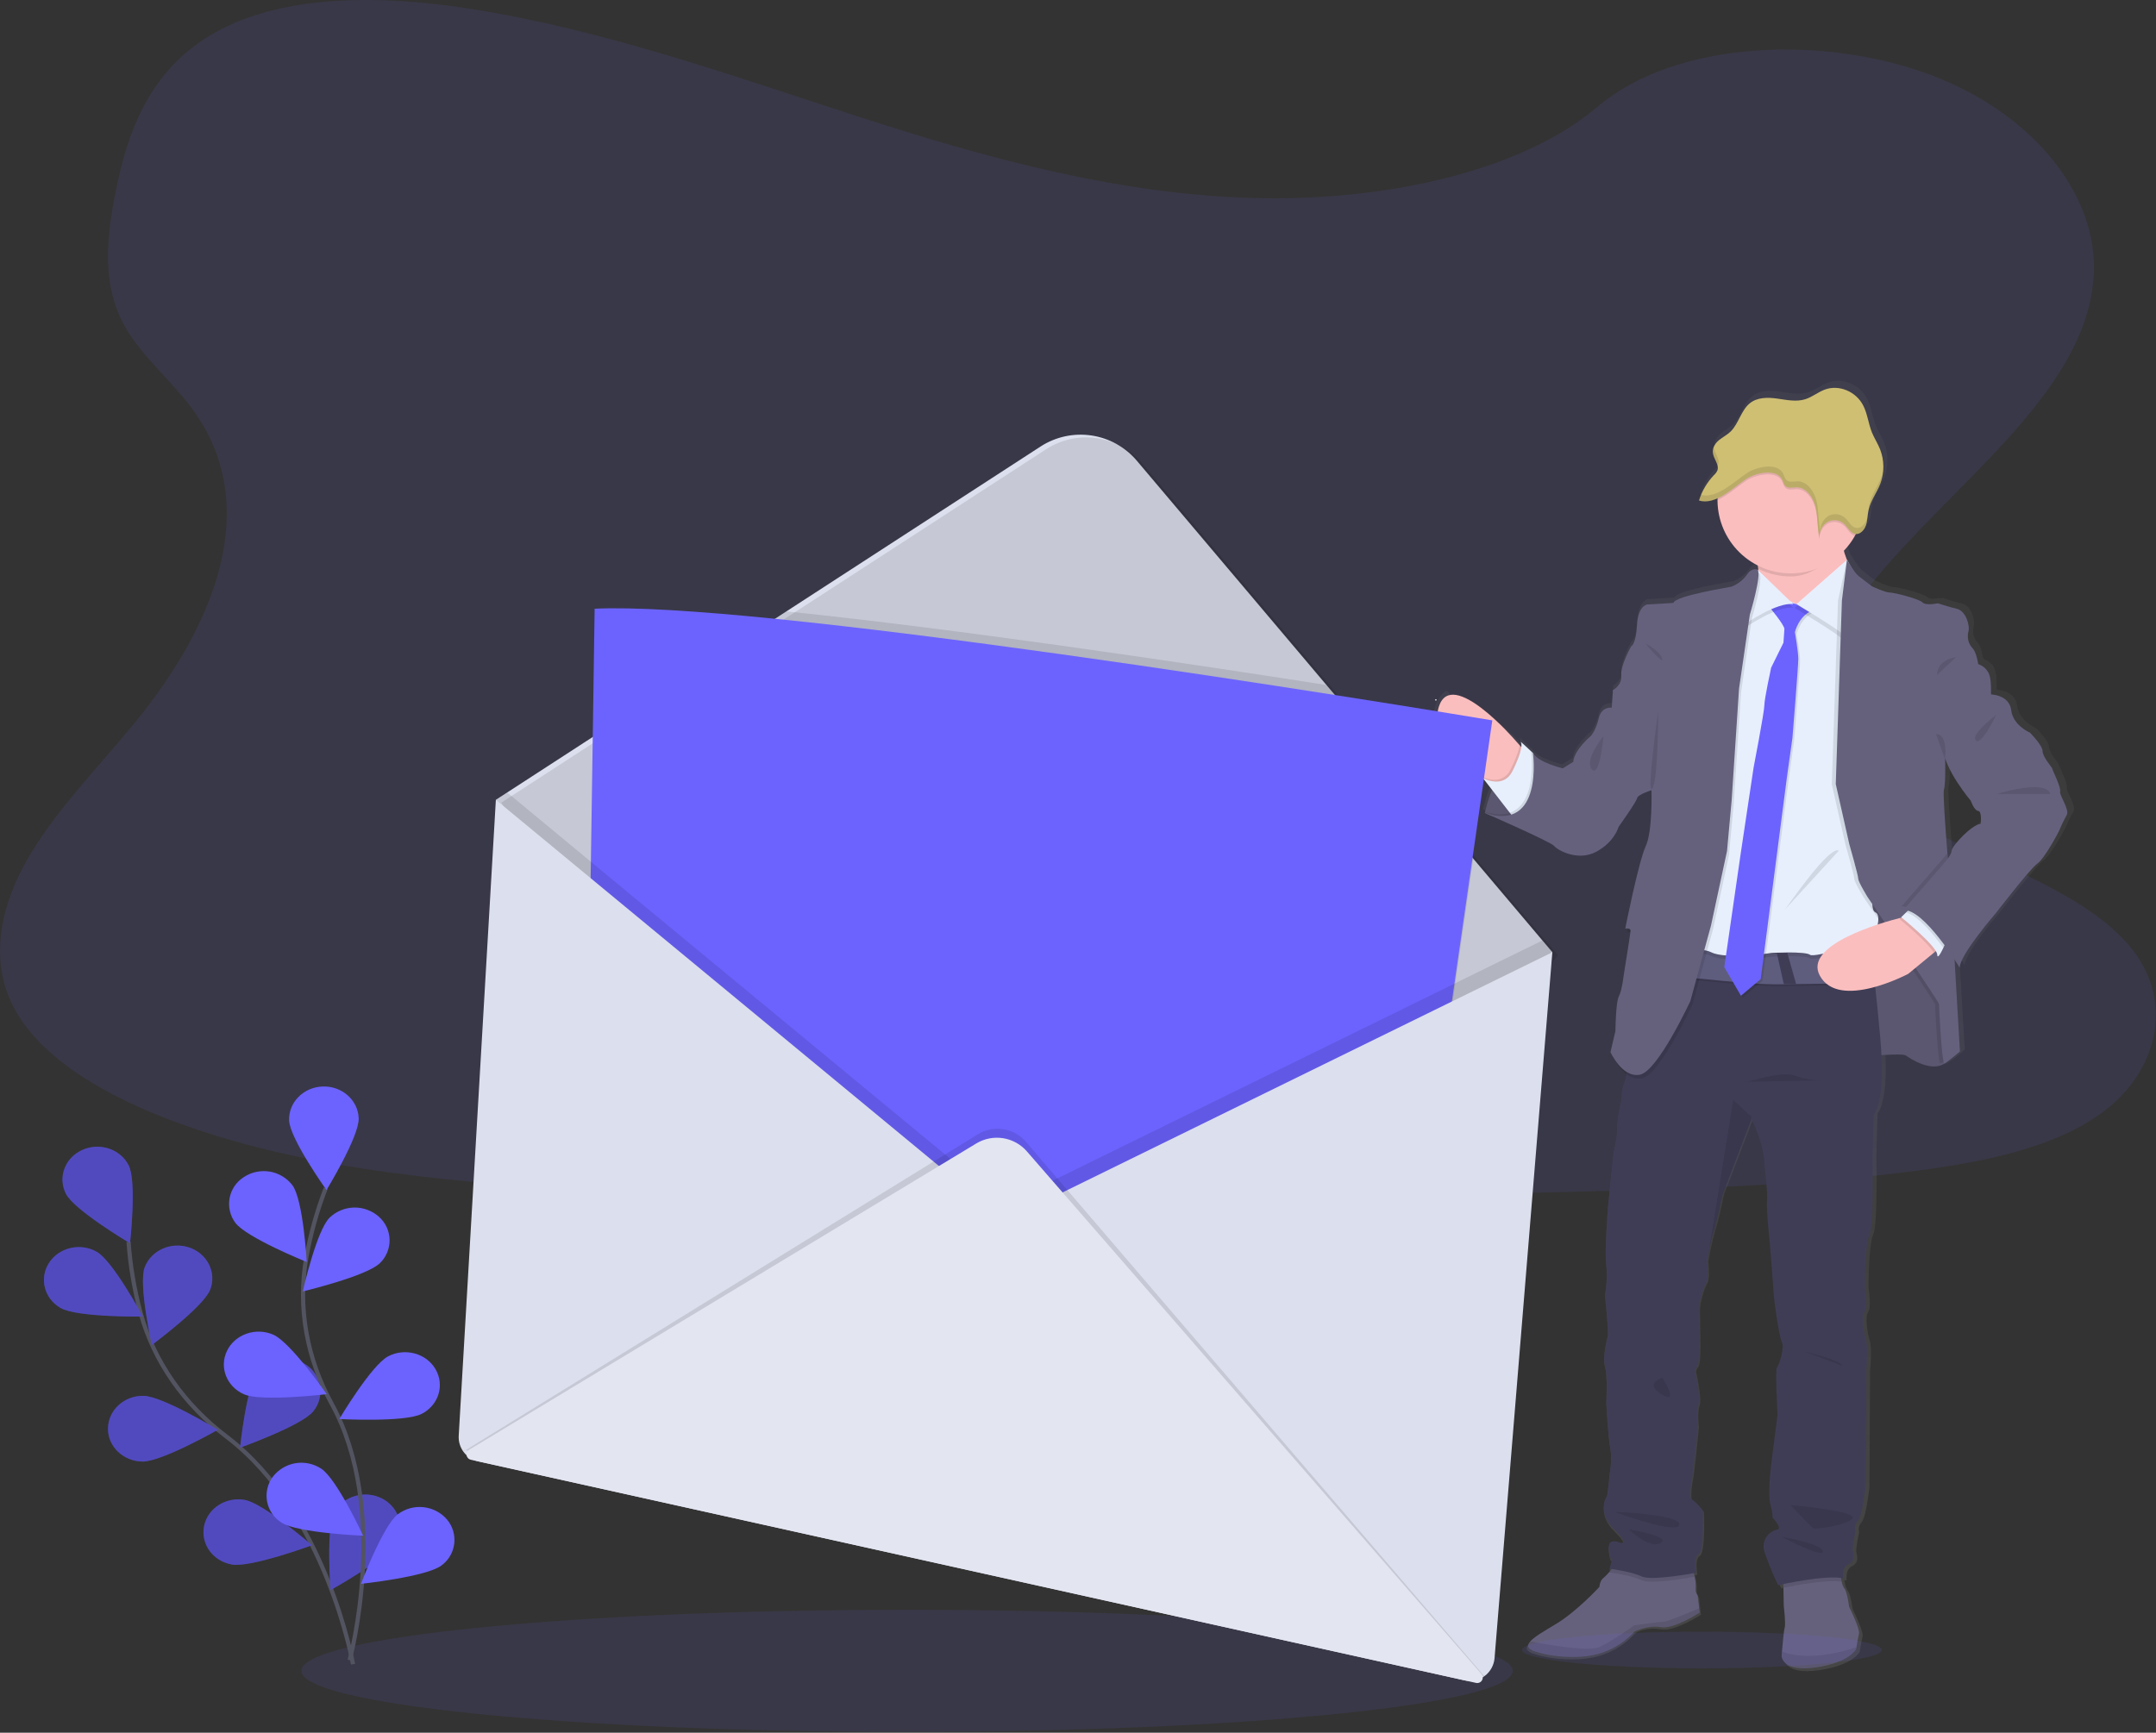 <svg version="1.2" baseProfile="tiny-ps" xmlns="http://www.w3.org/2000/svg" viewBox="0 0 1035 832" width="1035" height="832">
	<rect x="0" y="0" width="1035" height="832" fill="#333333" stroke="none"/>
	<title>contactMailDark-svg</title>
	<defs>
		<linearGradient id="grd1" gradientUnits="userSpaceOnUse"  x1="841.96" y1="802.42" x2="841.96" y2="182.85">
			<stop offset="0" stop-color="#808080" stop-opacity="0.25" />
			<stop offset="0.54" stop-color="#808080" stop-opacity="0.12" />
			<stop offset="1" stop-color="#808080" stop-opacity="0.1" />
		</linearGradient>
	</defs>
	<style>
		tspan { white-space:pre }
		.shp0 { opacity: 0.102;fill: #6c63ff } 
		.shp1 { fill: none;stroke: #535461;stroke-width: 2 } 
		.shp2 { fill: #6c63ff } 
		.shp3 { opacity: 0.251;fill: #000000 } 
		.shp4 { fill: url(#grd1) } 
		.shp5 { fill: #65617d } 
		.shp6 { opacity: 0.102;fill: #000000 } 
		.shp7 { fill: #fbbebe } 
		.shp8 { fill: #e7effd } 
		.shp9 { fill: #3f3d56 } 
		.shp10 { fill: #5f5d7e } 
		.shp11 { fill: #cfbf73 } 
		.shp12 { fill: #000000 } 
		.shp13 { fill: #e6e8ec } 
		.shp14 { fill: #dcdfed } 
		.shp15 { fill: #e3e5f1 } 
	</style>
	<path id="Layer" class="shp0" d="M601.31 95.07C534.96 93.16 471.77 75.32 411.47 55.8C351.17 36.28 291.31 14.69 226.55 4.35C184.9 -2.3 137.27 -3.24 103.71 15.35C71.41 33.24 60.98 64.13 55.37 92.8C51.14 114.36 48.66 137.06 60.23 157.24C68.23 171.24 82.52 183.03 92.38 196.45C126.68 243.16 102.44 300.75 65.26 346.35C47.82 367.74 27.59 388.15 14.13 410.92C0.67 433.69 -5.53 459.8 6.22 483C17.89 506 45.7 523.31 75.83 535.48C137.02 560.18 209.13 567.25 279.44 571.26C435.08 580.12 591.56 576.26 747.62 572.44C805.37 571.02 863.38 569.58 920.2 562.14C951.75 558.01 984.32 551.46 1007.2 535.64C1036.28 515.56 1043.48 481.55 1024 456.37C991.32 414.13 901 403.64 878.11 358.31C865.53 333.36 878.45 305.56 896.72 282.42C935.92 232.78 1001.63 189.23 1005.09 132.49C1007.46 93.49 975.88 54.49 927.04 36.05C875.85 16.72 804.86 19.15 767.04 51.15C728.23 84.09 659.89 96.8 601.31 95.07Z" />
	<path id="Layer" class="shp0" d="M435.45 831.61C274.67 831.61 144.7 818.5 144.7 802.29C144.7 786.08 274.67 772.97 435.45 772.97C596.23 772.97 726.2 786.08 726.2 802.29C726.2 818.5 596.23 831.61 435.45 831.61Z" />
	<path id="Layer" class="shp1" d="M169.47 799.11C169.47 799.11 156.57 726.02 108.69 689.8C88.6 674.6 73.9 653.93 67.48 630.39C66.73 627.6 66.04 624.8 65.42 621.98C64.8 619.16 64.25 616.33 63.77 613.48C63.28 610.63 62.87 607.78 62.53 604.91C62.18 602.04 61.91 599.17 61.7 596.29" />
	<path id="Layer" class="shp2" d="M31.68 573.29C35.68 581.12 62.41 596.97 62.41 596.97C62.41 596.97 65.77 567.36 61.74 559.52C57.71 551.68 47.74 548.41 39.42 552.21C31.1 556.01 27.65 565.45 31.68 573.29Z" />
	<path id="Layer" class="shp2" d="M29.13 628.08C37.03 632.59 68.57 632.19 68.57 632.19C68.57 632.19 54.34 605.61 46.47 601.1C38.6 596.59 28.31 598.97 23.53 606.42C18.75 613.87 21.24 623.57 29.13 628.08Z" />
	<path id="Layer" class="shp2" d="M68.34 701.8C77.56 701.93 104.57 686.55 104.57 686.55C104.57 686.55 78.08 670.39 68.85 670.25C59.62 670.11 52.03 677.07 51.85 685.78C51.67 694.49 59.11 701.64 68.34 701.8Z" />
	<path id="Layer" class="shp2" d="M111.3 751.23C120.36 752.84 149.74 741.98 149.74 741.98C149.74 741.98 126.52 721.8 117.47 720.22C108.42 718.64 99.67 724.22 97.97 732.82C96.27 741.42 102.23 749.63 111.3 751.23Z" />
	<path id="Layer" class="shp2" d="M100.91 619.25C97.76 627.44 72.91 645.8 72.91 645.8C72.91 645.8 66.33 616.68 69.48 608.49C72.63 600.3 82.22 596.07 90.89 599.04C99.56 602.01 104.06 611.07 100.91 619.25Z" />
	<path id="Layer" class="shp2" d="M150.38 677.69C144.78 684.62 115.26 695.12 115.26 695.12C115.26 695.12 118.26 665.47 123.82 658.55C125.21 656.89 126.9 655.5 128.81 654.46C130.71 653.41 132.79 652.74 134.94 652.46C137.09 652.19 139.28 652.32 141.38 652.84C143.49 653.37 145.47 654.29 147.24 655.55C148.97 656.74 150.43 658.28 151.54 660.07C152.65 661.85 153.37 663.85 153.66 665.93C153.96 668.01 153.82 670.13 153.25 672.16C152.69 674.18 151.71 676.06 150.38 677.69Z" />
	<path id="Layer" class="shp2" d="M190.2 740.72C185.92 748.44 158.71 763.5 158.71 763.5C158.71 763.5 156.32 733.81 160.6 726.09C164.88 718.37 174.97 715.39 183.15 719.43C191.33 723.47 194.47 733 190.2 740.72Z" />
	<path id="Layer" class="shp3" d="M31.68 573.29C35.68 581.12 62.41 596.97 62.41 596.97C62.41 596.97 65.77 567.36 61.74 559.52C57.71 551.68 47.74 548.41 39.42 552.21C31.1 556.01 27.65 565.45 31.68 573.29Z" />
	<path id="Layer" class="shp3" d="M29.13 628.08C37.03 632.59 68.57 632.19 68.57 632.19C68.57 632.19 54.34 605.61 46.47 601.1C38.6 596.59 28.31 598.97 23.53 606.42C18.75 613.87 21.24 623.57 29.13 628.08Z" />
	<path id="Layer" class="shp3" d="M68.34 701.8C77.56 701.93 104.57 686.55 104.57 686.55C104.57 686.55 78.08 670.39 68.85 670.25C59.62 670.11 52.03 677.07 51.85 685.78C51.67 694.49 59.11 701.64 68.34 701.8Z" />
	<path id="Layer" class="shp3" d="M111.3 751.23C120.36 752.84 149.74 741.98 149.74 741.98C149.74 741.98 126.52 721.8 117.47 720.22C108.42 718.64 99.67 724.22 97.97 732.82C96.27 741.42 102.23 749.63 111.3 751.23Z" />
	<path id="Layer" class="shp3" d="M100.91 619.25C97.76 627.44 72.91 645.8 72.91 645.8C72.91 645.8 66.33 616.68 69.48 608.49C72.63 600.3 82.22 596.07 90.89 599.04C99.56 602.01 104.06 611.07 100.91 619.25Z" />
	<path id="Layer" class="shp3" d="M150.38 677.69C144.78 684.62 115.26 695.12 115.26 695.12C115.26 695.12 118.26 665.47 123.82 658.55C125.21 656.89 126.9 655.5 128.81 654.46C130.71 653.41 132.79 652.74 134.94 652.46C137.09 652.19 139.28 652.32 141.38 652.84C143.49 653.37 145.47 654.29 147.24 655.55C148.97 656.74 150.43 658.28 151.54 660.07C152.65 661.85 153.37 663.85 153.66 665.93C153.96 668.01 153.82 670.13 153.25 672.16C152.69 674.18 151.71 676.06 150.38 677.69Z" />
	<path id="Layer" class="shp3" d="M190.2 740.72C185.92 748.44 158.71 763.5 158.71 763.5C158.71 763.5 156.32 733.81 160.6 726.09C164.88 718.37 174.97 715.39 183.15 719.43C191.33 723.47 194.47 733 190.2 740.72Z" />
	<path id="Layer" class="shp1" d="M167.85 797.19C167.85 797.19 187.42 725.43 159.2 673.99C147.36 652.41 142.79 627.89 147.03 603.91C147.54 601.06 148.12 598.23 148.76 595.41C149.41 592.59 150.12 589.78 150.9 586.99C151.68 584.21 152.53 581.44 153.44 578.7C154.36 575.95 155.33 573.23 156.38 570.53" />
	<path id="Layer" class="shp2" d="M138.8 538.02C139.12 546.72 156.73 571.43 156.73 571.43C156.73 571.43 172.51 545.64 172.19 536.93C171.87 528.22 164.14 521.41 154.92 521.71C145.7 522.01 138.47 529.31 138.8 538.02Z" />
	<path id="Layer" class="shp2" d="M112.96 587.14C118.24 594.28 147.24 605.98 147.24 605.98C147.24 605.98 145.64 576.24 140.36 569.09C139.04 567.37 137.4 565.92 135.54 564.81C133.69 563.69 131.63 562.93 129.5 562.57C127.36 562.22 125.17 562.26 123.05 562.71C120.93 563.15 118.91 563.99 117.1 565.18C115.32 566.3 113.8 567.77 112.61 569.5C111.43 571.23 110.62 573.19 110.23 575.26C109.85 577.32 109.89 579.44 110.36 581.48C110.82 583.53 111.71 585.45 112.96 587.14L112.96 587.14Z" />
	<path id="Layer" class="shp2" d="M117.16 669.51C125.54 673.16 156.84 669.44 156.84 669.44C156.84 669.44 139.55 644.52 131.17 640.87C122.79 637.22 112.87 640.67 109 648.58C105.13 656.49 108.79 665.86 117.16 669.51Z" />
	<path id="Layer" class="shp2" d="M135.21 731.16C142.82 736.1 174.33 737.41 174.33 737.41C174.33 737.41 161.75 710.1 154.15 705.17C152.33 703.99 150.31 703.16 148.19 702.72C146.07 702.28 143.89 702.24 141.75 702.61C139.62 702.98 137.57 703.74 135.71 704.87C133.86 705.99 132.24 707.45 130.92 709.17C129.67 710.87 128.79 712.8 128.33 714.86C127.87 716.91 127.84 719.04 128.24 721.11C128.65 723.17 129.47 725.13 130.67 726.86C131.87 728.59 133.42 730.06 135.21 731.16Z" />
	<path id="Layer" class="shp2" d="M182.37 606.53C175.97 612.81 145.37 620.1 145.37 620.1C145.37 620.1 151.86 590.95 158.25 584.67C159.82 583.17 161.65 581.97 163.66 581.14C165.66 580.32 167.81 579.87 169.98 579.83C172.15 579.79 174.31 580.15 176.34 580.91C178.38 581.66 180.26 582.79 181.88 584.23C183.45 585.62 184.72 587.31 185.61 589.21C186.49 591.11 186.97 593.18 187.02 595.27C187.06 597.37 186.67 599.45 185.87 601.39C185.07 603.33 183.88 605.08 182.37 606.53Z" />
	<path id="Layer" class="shp2" d="M202.47 678.88C194.38 683.07 162.89 681.38 162.89 681.38C162.89 681.38 178.32 655.38 186.41 651.22C194.5 647.06 204.66 649.83 209.09 657.47C213.52 665.11 210.6 674.69 202.47 678.88Z" />
	<path id="Layer" class="shp2" d="M211.86 751.74C204.63 757.16 173.29 760.52 173.29 760.52C173.29 760.52 183.85 732.45 191.08 727.03C192.82 725.74 194.79 724.78 196.88 724.21C198.98 723.65 201.16 723.47 203.31 723.71C205.47 723.94 207.56 724.58 209.49 725.58C211.41 726.59 213.13 727.94 214.55 729.58C215.91 731.18 216.92 733.04 217.52 735.05C218.13 737.06 218.31 739.17 218.06 741.25C217.8 743.33 217.12 745.34 216.06 747.14C214.99 748.95 213.56 750.51 211.86 751.74Z" />
	<path id="Layer" fill-rule="evenodd" class="shp4" d="M995.31 389.71C994.97 390.31 994.64 390.92 994.32 391.53C994 392.14 993.69 392.76 993.39 393.38C993.08 394 992.79 394.62 992.51 395.26C992.23 395.89 991.96 396.52 991.7 397.16C991.7 397.16 984.64 410.57 981.04 413.11C977.44 415.65 960.93 436.96 960.93 436.96C960.93 436.96 943.22 457.24 943.22 463.5C943.22 463.5 942.22 461.84 940.57 459.35L943.21 504.05C943.21 504.05 937.06 509.26 935.71 509.86C929.41 514.18 918.75 507.33 917.1 505.98C916.23 505.26 910.33 505.45 905.1 505.78C906.26 529.97 901.35 534.61 901.35 534.61L900.76 555.61C900.76 555.61 901.52 587.67 899.26 592.73C897 597.79 897 618.22 897 618.22C897 618.22 898.5 627.9 896.85 629.99C895.2 632.08 896.41 639.85 897.61 643.85C898.81 647.85 897.75 657.85 897.75 657.85L897.45 714.2C897.45 714.2 895.81 728.8 893.7 730.9C893.4 731.21 893.14 731.55 892.93 731.93C892.72 732.3 892.56 732.7 892.45 733.12C892.35 733.53 892.3 733.96 892.31 734.39C892.31 734.82 892.38 735.25 892.5 735.66C892.5 735.66 890.7 744 891.15 745.5C891.6 747 892.51 750.42 889.05 752.06C885.59 753.7 886.58 758.94 886.49 758.92C886.4 758.9 886.31 758.88 886.21 758.86C886.12 758.84 886.03 758.82 885.94 758.81C885.85 758.79 885.75 758.77 885.66 758.76C885.57 758.75 885.47 758.73 885.38 758.72C885.48 759.33 885.6 759.96 885.74 760.56C885.78 760.84 885.84 761.11 885.91 761.39C885.99 761.66 886.07 761.93 886.17 762.19C886.27 762.45 886.39 762.71 886.52 762.96C886.64 763.21 886.79 763.45 886.94 763.69C888.45 765.33 889.35 772.63 889.35 772.63C889.35 772.63 894.75 783.36 894.15 785.75C893.71 787.53 893.17 790.73 892.92 792.24C892.8 792.75 892.8 793.06 892.8 793.06C892.8 793.06 889.8 799.62 873.14 802C856.48 804.38 856.48 796.48 856.48 796.48C856.48 796.48 856.54 795.63 856.65 794.36C856.98 790.87 857.54 784.19 857.98 782.77C858.53 780.83 857.53 772.33 857.53 772.33L857.35 763.45L857.35 761.68C855.8 761.99 855.5 763.5 854.87 762.2C854.24 760.9 853.62 759.6 853.03 758.28C852.44 756.96 851.87 755.64 851.32 754.3C850.76 752.97 850.23 751.63 849.73 750.28C849.22 748.92 848.73 747.57 848.26 746.2C847.86 745.09 847.7 743.92 847.79 742.74C847.88 741.57 848.23 740.43 848.79 739.4C849.36 738.37 850.14 737.48 851.09 736.78C852.03 736.07 853.11 735.58 854.26 735.33C857.42 734.85 852.01 729.33 852.01 729.33C852.01 729.33 852.61 728.58 851.11 723.22C849.61 717.86 851.41 704.14 851.86 700.56C852.31 696.98 854.56 679.69 854.56 679.69C854.56 679.69 853.36 657.77 854.26 656.88C855.16 655.99 858.18 647.34 856.67 644.51C855.16 641.68 852.76 623.05 852.76 622C852.76 620.95 850.81 596.8 850.81 596.8C850.81 596.8 849.03 580.05 849.48 576.47C849.93 572.89 848.28 559.62 848.28 559.62C848.28 548.55 841.83 536.62 841.83 536.62L841.67 537.05L827.67 573.45C827.67 573.45 825.47 584.48 823.47 590.74C823.16 591.81 822.86 592.88 822.58 593.96C822.3 595.04 822.04 596.12 821.79 597.2C821.54 598.29 821.31 599.37 821.1 600.47C820.88 601.56 820.68 602.65 820.5 603.75L820.37 604.54C820.31 604.88 820.23 605.16 820.23 605.39L820.14 605.98C820.14 605.98 821.19 613.89 819.54 616.42C817.89 618.95 816.09 626.55 816.09 628.64C816.09 630.73 816.23 638.78 816.23 638.78C816.23 638.78 816.89 654.73 815.23 656.52C813.57 658.31 814.47 659.8 814.47 659.8C814.47 659.8 817.11 671.8 815.91 674.93C814.71 678.06 815.61 685.36 815.61 685.36C815.61 685.36 813.22 708.47 812.91 709.66C812.6 710.85 810.94 720.11 812.75 720.85C814.56 721.59 818 726.06 818 726.06C818 726.06 818.76 745.57 816.06 747.06C813.36 748.55 814.85 756.16 814.85 756.16L813.7 756.37C813.81 756.92 813.93 757.51 814.03 758.1C814.14 758.54 814.23 758.98 814.3 759.42C814.38 759.87 814.44 760.31 814.48 760.76C814.53 761.21 814.56 761.66 814.57 762.11C814.58 762.56 814.58 763.01 814.56 763.46C814.51 763.79 814.5 764.12 814.52 764.45C814.55 764.78 814.6 765.11 814.69 765.43C814.78 765.75 814.91 766.06 815.06 766.35C815.21 766.65 815.4 766.92 815.61 767.18L816.28 773.27L816.51 775.39C816.51 775.39 803.91 783.58 797.6 782.39C791.29 781.2 785.91 783.31 784.83 784.48C783.75 785.65 782.59 786.76 781.37 787.79C780.15 788.81 778.87 789.76 777.53 790.63C776.19 791.5 774.79 792.28 773.35 792.97C771.91 793.66 770.43 794.26 768.92 794.77C758.71 798.17 744.46 796.85 736.35 794.17C732.51 792.9 732.21 791.24 734.06 789.24C736.11 786.99 740.81 784.27 746.26 781.05C756.62 774.94 767.72 762.86 767.72 762.86C767.72 762.86 767.91 759.88 769.72 758.54C769.99 758.3 770.26 758.06 770.52 757.81C770.79 757.56 771.04 757.3 771.29 757.04C771.54 756.78 771.79 756.51 772.03 756.24C772.26 755.96 772.5 755.68 772.72 755.4L773.59 754.4L772.59 754.25L774.09 749.35C774 749.52 773.01 751.11 772.29 745.01C771.55 738.6 777.85 741.73 777.85 741.73C777.85 741.73 782.8 742.94 774.85 735.18C766.9 727.42 770.75 719.52 771.25 719.52C771.75 719.52 772.75 708.05 772.75 708.05C772.75 708.05 774.09 701.19 773.05 695.82C772.01 690.45 771.11 673.76 771.11 673.76C771.11 673.76 771.85 661.1 770.5 656.47C769.15 651.84 771.4 643.5 771.85 641.56C772.3 639.62 770.5 621.88 770.5 621.88C770.5 621.88 772.01 613.55 771.11 607.43C770.21 601.31 772.01 578.8 772.01 578.8L774.8 552.94C774.8 552.94 776.75 544.89 776.45 541.61C776.15 538.33 778.74 527.46 778.7 526.85C778.66 526.24 778.66 525.63 778.69 525.02C778.72 524.41 778.79 523.81 778.89 523.21C778.99 522.61 779.13 522.01 779.3 521.42C779.46 520.84 779.67 520.26 779.9 519.7C780.05 519.33 780.19 518.95 780.32 518.57C780.44 518.19 780.56 517.81 780.66 517.42C780.76 517.03 780.85 516.64 780.92 516.25C781 515.85 781.06 515.46 781.11 515.06C776.78 511.85 774.2 506.13 774.2 506.13C774.12 505.99 774.04 505.85 773.96 505.7C773.88 505.56 773.8 505.41 773.72 505.27C773.65 505.12 773.57 504.97 773.5 504.83C773.43 504.68 773.36 504.53 773.29 504.38L775.69 494.25C775.69 494.25 775.84 480.23 777.34 477.55C778.84 474.87 779.74 467.12 779.74 467.12C779.74 467.12 782.5 450.04 782.98 446.36C782.85 446.34 782.72 446.32 782.58 446.31C782.45 446.29 782.32 446.29 782.19 446.29C782.05 446.29 781.92 446.29 781.79 446.31C781.65 446.32 781.52 446.34 781.39 446.36C781.39 446.36 781.53 445.66 781.77 444.49C781.66 444.48 781.56 444.48 781.45 444.48C781.34 444.48 781.23 444.48 781.13 444.49C781.02 444.49 780.91 444.5 780.81 444.52C780.7 444.53 780.6 444.55 780.49 444.57C780.49 444.57 786.95 412.19 790.4 404.91C793.85 397.63 793.25 377.63 793.25 377.63C793.25 377.63 786.49 379.72 786.19 381.51C785.89 383.3 777.19 395.37 777.19 395.37C777.19 395.37 775.2 402.68 766.19 407.45C757.18 412.22 747.28 406.55 745.78 404.62C744.43 402.87 718.18 391.36 712.92 389.07L712 388.67L712.06 388.36C712.06 388.31 712.06 388.25 712.06 388.2L711.06 387.78L712.06 388.09C712.2 387.45 712.48 386.3 712.9 384.8C712.98 384.71 712.93 384.68 712.98 384.52C713.03 384.36 713.04 384.29 713.12 384.03C713.2 383.77 713.29 383.49 713.37 383.21L713.46 382.91C713.55 382.63 713.65 382.35 713.74 382.05C713.79 382.01 713.79 381.92 713.79 381.92C714.24 380.54 714.79 379.03 715.44 377.47L711.58 372.47L711.12 372.13L693.17 355.36C691.59 353.89 690.33 352.1 689.47 350.12C688.62 348.14 688.18 346 688.19 343.84C688.2 341.68 688.66 339.54 689.53 337.57C690.41 335.59 691.69 333.82 693.28 332.36C695.2 330.59 695.92 333.42 696.07 333.71C707.33 335.09 726.5 353.09 726.5 353.09L728.86 355.71L729.74 356.71C729.79 356.51 729.82 356.31 729.83 356.1C729.85 355.9 729.84 355.69 729.82 355.49C729.8 355.29 729.77 355.08 729.71 354.89C729.66 354.69 729.59 354.5 729.5 354.31C728.96 353.51 732.72 357.01 734.5 358.69C734.5 358.69 734.5 358.68 734.5 358.68C734.5 358.67 734.5 358.67 734.5 358.66C734.5 358.65 734.5 358.65 734.5 358.64C734.5 358.64 734.5 358.63 734.5 358.63C734.5 358.64 734.51 358.65 734.52 358.66C734.52 358.67 734.53 358.68 734.53 358.69C734.54 358.7 734.54 358.71 734.55 358.72C734.56 358.73 734.56 358.74 734.57 358.75L735.4 359.53C738.1 364.3 749.96 366.98 749.96 366.98L755.06 363.85C755.51 358.04 763.77 351.18 763.77 351.18C763.77 351.18 766.21 348.49 767.52 342.68C768.83 336.87 773.83 337.61 773.83 337.61L774.43 329.12C774.43 329.12 778.88 326.72 778.43 321.96C777.98 317.2 783.23 307.96 783.23 307.96C783.23 307.96 785.59 307.07 786.08 297.67C786.57 288.27 791.08 287.67 791.08 287.67L803.84 286.93C804.89 283.35 832.21 279.03 832.21 279.03C832.21 279.03 837.01 277.23 839.56 273.36C842.11 269.49 844.82 270.83 844.82 270.83L845.22 271.22C845.19 270.95 845.16 270.76 845.12 270.41C845.08 270.06 844.99 269.73 844.99 269.41C842.05 267.95 839.33 266.09 836.9 263.88C834.48 261.68 832.37 259.14 830.64 256.35C828.91 253.57 827.57 250.55 826.67 247.4C825.77 244.24 825.31 240.98 825.3 237.7C825.3 237.53 825.3 237.49 825.3 237.19C825.3 236.89 825.3 236.58 825.3 236.28C825.06 236.39 824.81 236.5 824.57 236.61C824.32 236.71 824.07 236.81 823.82 236.9C823.57 236.99 823.32 237.08 823.07 237.16C822.81 237.24 822.56 237.32 822.3 237.39C822.05 237.46 821.79 237.52 821.54 237.57C821.29 237.62 821.04 237.67 820.78 237.71C820.53 237.74 820.27 237.77 820.02 237.79C819.76 237.81 819.51 237.82 819.25 237.83C818.99 237.83 818.74 237.82 818.48 237.81C818.22 237.79 817.97 237.73 817.72 237.73C817.61 237.71 817.5 237.7 817.39 237.68C817.28 237.66 817.17 237.64 817.06 237.61C816.95 237.59 816.84 237.56 816.73 237.53C816.62 237.5 816.52 237.47 816.41 237.44L816.2 237.39C816.35 236.91 816.52 236.45 816.69 235.99C817.06 234.98 817.48 233.99 817.95 233.03C818.42 232.06 818.94 231.12 819.51 230.21C820.08 229.3 820.69 228.42 821.35 227.57C822.01 226.73 822.72 225.91 823.46 225.14C823.63 224.99 823.8 224.83 823.96 224.66C824.11 224.49 824.26 224.32 824.4 224.13C824.54 223.95 824.67 223.76 824.8 223.56C824.92 223.37 825.03 223.17 825.13 222.96C825.2 222.78 825.25 222.59 825.29 222.4C825.33 222.21 825.36 222.02 825.37 221.82C825.38 221.63 825.37 221.44 825.36 221.24C825.34 221.05 825.31 220.86 825.26 220.67C825.18 220.37 825.08 220.07 824.98 219.78C824.88 219.48 824.77 219.19 824.66 218.9C824.54 218.61 824.42 218.33 824.29 218.05C824.16 217.76 824.02 217.48 823.87 217.21L823.75 216.93L823.6 216.59C823.51 216.36 823.42 216.14 823.34 215.91C823.34 215.9 823.34 215.89 823.34 215.88C823.34 215.87 823.34 215.86 823.34 215.85C823.34 215.84 823.34 215.83 823.34 215.82C823.34 215.81 823.34 215.8 823.34 215.79C823.27 215.58 823.15 215.24 823.15 215.17C823.15 215.1 823.15 215.03 823.15 214.96C823.14 214.9 823.12 214.84 823.11 214.77C823.1 214.71 823.08 214.65 823.07 214.59C823.06 214.52 823.05 214.46 823.04 214.4C823.04 214.34 823.03 214.27 823.02 214.21C823.01 214.14 823.01 214.08 823.01 214.01C823.01 213.94 823 213.88 823 213.81C823 213.74 823.01 213.68 823.01 213.61C823.01 213.54 823.01 213.48 823.02 213.41C823.02 213.31 823 213.25 823.02 213.1C823.04 212.95 823.07 212.78 823.1 212.65C823.13 212.52 823.17 212.38 823.2 212.27C823.23 212.16 823.3 212.06 823.3 211.95C823.44 211.58 823.61 211.22 823.8 210.87C823.99 210.53 824.2 210.19 824.43 209.87C824.67 209.55 824.92 209.25 825.2 208.96C825.47 208.68 825.76 208.41 826.07 208.16C827.84 206.69 829.93 205.67 831.6 204.08C835.59 200.29 836.76 193.8 841.01 190.35C844.7 187.35 849.78 187.4 854.37 188.04C858.96 188.68 863.7 189.74 868.14 188.33C871.45 187.27 874.28 184.91 877.55 183.7C884.39 181.15 892.71 184.54 896.24 191.32C898.35 195.4 898.8 200.16 900.53 204.4C901.67 207.2 903.34 209.72 904.47 212.52C904.79 213.35 905.07 214.2 905.3 215.07C905.52 215.93 905.7 216.8 905.82 217.69C905.95 218.57 906.02 219.46 906.05 220.36C906.07 221.25 906.04 222.14 905.96 223.03C905.91 223.66 905.82 224.28 905.72 224.9C905.69 225.1 905.61 225.3 905.61 225.5C905.52 225.95 905.42 226.4 905.31 226.84L905.16 227.4C904.99 228.01 904.78 228.66 904.57 229.21C904.36 229.76 904.13 230.31 903.88 230.84C902.15 234.58 899.72 238.04 898.82 242.04C898.77 242.3 898.72 242.56 898.67 242.82C898.63 243.08 898.58 243.35 898.54 243.61C898.5 243.87 898.47 244.13 898.44 244.4C898.4 244.66 898.38 244.93 898.35 245.19C898.31 245.47 898.24 245.75 898.24 246.04C898.24 246.16 898.27 246.18 898.24 246.41C898.21 246.64 898.16 246.97 898.14 247.09C898.12 247.21 898.11 247.24 898.07 247.47C898.03 247.7 898 248.04 897.93 248.15C897.86 248.26 897.86 248.38 897.86 248.49C897.78 248.84 897.68 249.17 897.57 249.49C897.44 249.9 897.27 250.29 897.07 250.66C896.86 251.03 896.62 251.38 896.35 251.71C896.08 252.04 895.77 252.33 895.44 252.6C895.11 252.87 894.76 253.1 894.38 253.3C894.25 253.35 894.12 253.45 893.99 253.45C893.91 253.48 893.83 253.5 893.74 253.52C893.66 253.54 893.58 253.55 893.5 253.57C893.41 253.58 893.33 253.59 893.24 253.6C893.16 253.6 893.07 253.61 892.99 253.61C892.85 253.9 892.71 254.2 892.55 254.49C892.17 255.19 891.77 255.87 891.35 256.54C890.93 257.21 890.48 257.87 890.02 258.51C889.55 259.15 889.06 259.78 888.56 260.39C888.05 261 887.52 261.59 886.97 262.16C887.06 262.49 887.15 262.83 887.25 263.16C887.35 263.49 887.46 263.82 887.57 264.15C887.69 264.47 887.81 264.8 887.93 265.12C888.06 265.44 888.19 265.76 888.33 266.08L888.39 266.19C888.88 266.98 892.23 272.6 894.04 273.98L900.48 278.9C900.48 278.9 906.94 281.9 909.19 281.9C911.44 281.9 923.6 285.03 925.11 286.67C925.29 286.81 925.48 286.94 925.68 287.05C925.88 287.16 926.09 287.25 926.3 287.32C926.52 287.39 926.74 287.44 926.97 287.47C927.19 287.51 927.42 287.52 927.65 287.51C927.91 287.49 928.18 287.47 928.44 287.45C928.71 287.42 928.97 287.39 929.24 287.36C929.5 287.33 929.76 287.29 930.02 287.25C930.29 287.21 930.55 287.17 930.81 287.12L931.41 287.31C932.12 287.21 932.61 287.12 932.61 287.12C932.61 287.12 937.55 288.8 941.91 289.8C946.27 290.8 948.37 297.97 947.47 300.8C947.29 301.5 947.2 302.22 947.2 302.95C947.21 303.67 947.3 304.39 947.48 305.09C947.67 305.79 947.94 306.47 948.29 307.1C948.65 307.73 949.08 308.32 949.58 308.84C951.38 310.63 951.74 316.26 952.28 316.44C952.82 316.62 953.35 316.85 953.85 317.13C954.35 317.41 954.82 317.73 955.26 318.1C955.7 318.47 956.1 318.89 956.46 319.33C956.81 319.78 957.13 320.26 957.39 320.77C958.43 323.03 958.5 327.17 958.5 329.49C958.44 330.52 958.44 331.2 958.44 331.2C958.46 331.2 967.45 331.36 968.35 338.81C969.25 346.26 977.5 349.69 977.5 349.69C977.5 349.69 983.66 355.8 983.66 358.63C983.66 361.46 988.31 366.53 988.31 366.98C988.31 367.43 992.81 376.52 992.21 378.16C991.61 379.8 997.02 386.96 995.31 389.71ZM952.24 387.59C950.29 387.44 948.64 382.67 948.64 382.67C948.64 382.67 939.21 371.64 936.21 362.29L936.05 362.52C936.05 362.52 936.36 374.59 935.45 377.27C934.93 378.83 936.08 394.88 937.14 408.05C937.21 408.98 937.29 409.9 937.36 410.8C938.29 409.56 939.29 407.98 939.36 406.8C939.47 404.54 948.97 394.25 953.47 393.8C953.47 393.8 954.19 387.74 952.24 387.59Z" />
	<path id="Layer" class="shp5" d="M712.81 390.41C712.81 390.41 718.28 361.71 735.89 361.56L748.76 388.04L740.18 393.96C740.18 393.96 721.54 394.55 712.81 390.41Z" />
	<path id="Layer" class="shp6" d="M748.76 388.04L740.18 393.96C740.18 393.96 727.06 394.38 717.68 392.07C717.26 391.97 716.85 391.86 716.43 391.74C716.02 391.62 715.61 391.5 715.21 391.36C714.8 391.22 714.4 391.07 714 390.91C713.6 390.75 713.2 390.59 712.81 390.41C712.42 390.23 712.81 390.25 712.91 389.95C712.91 389.95 712.91 389.88 712.91 389.84C713.11 388.94 713.33 388.04 713.57 387.15C713.81 386.26 714.07 385.38 714.35 384.5C714.63 383.62 714.92 382.75 715.24 381.88C715.55 381.01 715.89 380.15 716.24 379.3C716.79 378.01 717.4 376.68 718.06 375.35C720.64 370.35 724.26 365.53 729.22 363.12C729.68 362.9 730.14 362.69 730.62 362.52C731.1 362.34 731.59 362.19 732.08 362.06C732.57 361.93 733.07 361.83 733.57 361.75C734.08 361.67 734.58 361.62 735.09 361.59L735.61 361.59L735.87 361.59L736.15 362.18L740.5 371.12L748.76 388.04Z" />
	<path id="Layer" class="shp5" d="M894.92 507.28C894.92 507.28 913.42 505.51 915.04 506.84C916.66 508.17 927.17 514.97 933.39 510.68C939.61 506.39 935.46 491.45 935.46 490.86C935.46 490.27 934.87 469.11 934.87 469.11L923.77 454.17L909.87 427.99L881.47 425.17L882.21 466.75L882.06 488.05L894.92 507.28Z" />
	<path id="Layer" class="shp6" d="M894.92 507.28C894.92 507.28 913.42 505.51 915.04 506.84C916.66 508.17 927.17 514.97 933.39 510.68C939.61 506.39 935.46 491.45 935.46 490.86C935.46 490.27 934.87 469.11 934.87 469.11L923.77 454.17L909.87 427.99L881.47 425.17L882.21 466.75L882.06 488.05L894.92 507.28Z" />
	<path id="Layer" class="shp7" d="M732.19 360.8C732.19 360.8 730.71 378.85 719.47 379.14C719.47 379.14 716.28 377.22 711.99 374.02C702.11 366.63 686.44 352.42 690.77 339.2C696.98 320.27 727.16 355.2 727.16 355.2L729.47 357.8L732.19 360.8Z" />
	<path id="Layer" class="shp6" d="M732.19 360.8C732.19 360.8 730.71 378.85 719.47 379.14C719.47 379.14 716.28 377.22 711.99 374.02L711.04 372.79C711.52 373.04 712 373.26 712.5 373.45C713 373.65 713.51 373.82 714.03 373.96C714.55 374.1 715.07 374.21 715.6 374.29C716.13 374.37 716.66 374.43 717.2 374.45C718.04 374.48 718.88 374.39 719.69 374.17C720.51 373.95 721.28 373.61 721.99 373.16C722.7 372.71 723.34 372.16 723.88 371.52C724.43 370.87 724.87 370.15 725.2 369.38C725.5 368.8 725.78 368.22 726.06 367.63C726.34 367.04 726.61 366.44 726.87 365.85C727.12 365.25 727.37 364.65 727.62 364.05C727.86 363.44 728.09 362.83 728.31 362.22C728.45 361.86 728.57 361.5 728.69 361.14C728.81 360.78 728.91 360.41 729.01 360.04C729.11 359.67 729.19 359.3 729.27 358.93C729.35 358.55 729.41 358.18 729.47 357.8L732.19 360.8Z" />
	<path id="Layer" class="shp8" d="M727.31 393.52L724.78 390.26L716.26 379.26L711.92 373.65C712.39 373.9 712.88 374.12 713.38 374.32C713.88 374.51 714.39 374.68 714.91 374.82C715.43 374.96 715.95 375.07 716.48 375.15C717.01 375.23 717.54 375.29 718.08 375.31C720.91 375.38 724.08 374.31 726.08 370.25C726.38 369.67 726.66 369.08 726.94 368.49C727.22 367.9 727.48 367.31 727.74 366.71C728 366.11 728.25 365.51 728.49 364.91C728.74 364.3 728.97 363.69 729.19 363.08C730.59 359.08 730.57 357.08 730.07 356.35C729.57 355.62 733.21 359.03 734.96 360.69L735.02 360.75L735.84 361.52L736.14 362.12L740.43 370.69C740.43 370.69 740.43 370.81 740.43 371.05C740.85 373.8 742.3 391.07 727.31 393.52Z" />
	<path id="Layer" class="shp5" d="M815.93 774.31C815.93 774.31 803.5 782.45 797.29 781.31C791.08 780.17 784.71 783.39 784.71 783.39C783.64 784.55 782.51 785.65 781.3 786.67C780.1 787.69 778.83 788.63 777.51 789.49C776.19 790.35 774.82 791.13 773.4 791.81C771.98 792.5 770.51 793.1 769.02 793.6C759.02 797 744.92 795.66 736.93 793C733.15 791.74 732.84 790.12 734.66 788.11C736.66 785.87 741.32 783.18 746.66 779.98C756.87 773.92 767.81 761.98 767.81 761.98C767.81 761.98 767.96 758.98 769.74 757.7C770.01 757.46 770.28 757.22 770.54 756.97C770.81 756.73 771.06 756.47 771.31 756.21C771.56 755.95 771.81 755.68 772.05 755.41C772.28 755.14 772.52 754.86 772.74 754.58C774.33 752.7 775.82 750.74 775.82 750.74L812.38 751.8C812.38 751.8 813 754.43 813.49 757.12C813.59 757.56 813.68 757.99 813.76 758.44C813.83 758.88 813.89 759.32 813.93 759.77C813.97 760.21 814 760.66 814.01 761.11C814.02 761.55 814.02 762 814 762.45C813.95 762.77 813.94 763.1 813.96 763.43C813.98 763.76 814.03 764.08 814.12 764.4C814.2 764.71 814.32 765.02 814.47 765.31C814.62 765.61 814.8 765.88 815 766.14L815.66 772.14L815.93 774.31Z" />
	<path id="Layer" class="shp5" d="M892.41 784.52C891.97 786.29 891.41 789.46 891.2 790.95L891.07 791.77C891.07 791.77 888.07 798.28 871.7 800.65C855.33 803.02 855.28 795.17 855.28 795.17C855.28 795.17 855.34 794.33 855.44 793.06C855.73 789.6 856.32 782.97 856.76 781.56C857.34 779.64 856.31 771.2 856.31 771.2L856.14 762.39L856.01 756.27L883.24 753.45C883.28 753.96 883.33 754.47 883.39 754.97C883.45 755.48 883.51 755.99 883.59 756.49C883.66 757 883.74 757.5 883.83 758.01C883.92 758.51 884.02 759.01 884.12 759.51C884.16 759.79 884.22 760.06 884.29 760.33C884.36 760.6 884.45 760.87 884.55 761.13C884.65 761.39 884.76 761.65 884.89 761.9C885.02 762.14 885.16 762.39 885.31 762.62C886.79 764.25 887.67 771.5 887.67 771.5C887.67 771.5 893 782.15 892.41 784.52Z" />
	<path id="Layer" class="shp6" d="M812.38 751.8C812.38 751.8 813 754.43 813.49 757.12C809.54 757.85 792.28 760.84 787.97 758.75C783.08 756.38 772.58 755.05 772.58 755.05L772.75 754.45C774.34 752.57 775.83 750.61 775.83 750.61L812.38 751.8Z" />
	<path id="Layer" class="shp6" d="M884.12 759.51C877.22 758.34 862.12 761.17 856.12 762.39L855.99 756.27L883.22 753.45C883.26 753.96 883.32 754.47 883.37 754.97C883.43 755.48 883.5 755.99 883.58 756.49C883.65 757 883.73 757.5 883.82 758.01C883.92 758.51 884.01 759.01 884.12 759.51Z" />
	<path id="Layer" class="shp9" d="M899.47 535.24L898.88 556.1C898.88 556.1 899.62 587.91 897.4 592.94C895.18 597.97 895.18 618.24 895.18 618.24C895.18 618.24 896.66 627.85 895.03 629.92C893.4 631.99 894.59 639.68 895.77 643.68C896.95 647.68 895.92 657.59 895.92 657.59L895.62 713.51C895.62 713.51 894 728 891.92 730.08C891.62 730.39 891.37 730.73 891.16 731.1C890.95 731.47 890.8 731.87 890.69 732.29C890.59 732.7 890.54 733.12 890.55 733.55C890.56 733.98 890.62 734.4 890.74 734.81C890.86 735.22 888.97 743.09 889.41 744.58C889.85 746.07 890.74 749.46 887.34 751.08C883.94 752.7 884.82 757.89 884.82 757.89C876.69 755.96 853.61 761.15 853.61 761.15C852.99 759.87 852.38 758.57 851.8 757.27C851.22 755.96 850.65 754.65 850.11 753.33C849.57 752.01 849.05 750.68 848.54 749.34C848.04 748.01 847.56 746.66 847.1 745.31C846.7 744.22 846.54 743.05 846.63 741.89C846.72 740.73 847.06 739.6 847.62 738.58C848.18 737.55 848.95 736.66 849.88 735.96C850.81 735.27 851.88 734.77 853.02 734.52C856.12 734.07 850.8 728.6 850.8 728.6C850.8 728.6 851.39 727.86 849.91 722.54C848.43 717.22 850.2 703.54 850.65 700.04C851.1 696.54 853.31 679.33 853.31 679.33C853.31 679.33 852.13 657.59 853.02 656.7C853.91 655.81 856.86 647.23 855.39 644.42C853.92 641.61 851.53 623.12 851.53 622.08C851.53 621.04 849.62 597.08 849.62 597.08C849.62 597.08 847.84 580.36 848.29 576.81C848.74 573.26 847.1 560.1 847.1 560.1C847.1 549.1 840.74 537.31 840.74 537.31L840.58 537.74L826.87 573.86C826.87 573.86 824.65 584.8 822.73 591.01C822.43 592.07 822.14 593.13 821.87 594.19C821.59 595.25 821.34 596.32 821.1 597.39C820.86 598.46 820.63 599.54 820.42 600.62C820.21 601.7 820.02 602.78 819.84 603.86L819.71 604.65C819.71 604.98 819.61 605.26 819.58 605.48L819.49 606.08L819.49 606.08C819.49 606.08 820.49 613.92 818.89 616.44C817.29 618.96 815.49 626.5 815.49 628.57C815.49 630.64 815.64 638.63 815.64 638.63C815.64 638.63 816.23 654.46 814.64 656.24C813.05 658.02 813.89 659.49 813.89 659.49C813.89 659.49 816.55 671.49 815.37 674.58C814.19 677.67 815.08 684.93 815.08 684.93C815.08 684.93 812.71 707.87 812.42 709.05C812.13 710.23 810.49 719.41 812.27 720.15C814.05 720.89 817.44 725.32 817.44 725.32C817.44 725.32 818.19 744.71 815.52 746.18C812.85 747.65 814.33 755.18 814.33 755.18C814.33 755.18 792.89 759.32 788.01 756.95C783.13 754.58 772.62 753.25 772.62 753.25L774.09 748.39C774 748.56 773.02 750.14 772.32 744.08C771.59 737.72 777.8 740.82 777.8 740.82C777.8 740.82 782.68 742.01 774.8 734.32C766.92 726.63 770.8 718.78 771.25 718.78C771.7 718.78 772.74 707.4 772.74 707.4C772.74 707.4 774.07 700.59 773.03 695.26C771.99 689.93 771.11 673.36 771.11 673.36C771.11 673.36 771.85 660.79 770.52 656.21C769.19 651.63 771.4 643.33 771.85 641.41C772.3 639.49 770.47 621.93 770.47 621.93C770.47 621.93 771.95 613.65 771.06 607.59C770.17 601.53 771.95 579.18 771.95 579.18L774.61 553.44C774.61 553.44 776.53 545.44 776.24 542.19C775.95 538.94 778.47 527.55 778.47 527.55C778.43 526.95 778.43 526.34 778.46 525.74C778.49 525.13 778.56 524.53 778.66 523.93C778.75 523.34 778.89 522.75 779.05 522.16C779.22 521.58 779.42 521.01 779.65 520.45C781.13 517.45 781.72 507.73 781.72 507.73L795.93 475.18L802.93 446.48L896.86 445.59C896.86 445.59 897.21 448.08 897.78 452.59C898.35 457.1 899.15 463.8 900.04 472.07C900.86 479.58 901.76 488.41 902.63 498.24C905.47 529.62 899.47 535.24 899.47 535.24Z" />
	<path id="Layer" class="shp7" d="M890.78 276.2L868.88 299.58C868.88 299.58 840.78 288.33 843.74 284.49C844.88 283 844.74 278.3 844.04 273.12C843.04 264.92 840.78 255.49 840.78 255.49C840.78 255.49 889.89 247.49 885.78 255.78C884.27 258.78 884.53 262.34 885.47 265.61C885.77 266.56 886.1 267.49 886.47 268.41C886.85 269.33 887.25 270.23 887.7 271.12C888.14 272.01 888.62 272.87 889.14 273.72C889.65 274.57 890.2 275.4 890.78 276.2Z" />
	<path id="Layer" class="shp6" d="M885.75 255.8C884.24 258.8 883.52 259.12 884.46 262.39C878.04 269.26 869.87 276.8 859.71 276.8C858.36 276.8 857 276.73 855.66 276.57C854.31 276.42 852.98 276.18 851.66 275.88C850.34 275.57 849.04 275.18 847.77 274.72C846.5 274.27 845.25 273.73 844.04 273.13C843.04 264.93 840.78 255.5 840.78 255.5C840.78 255.5 889.89 247.5 885.75 255.8Z" />
	<path id="Layer" class="shp7" d="M894.93 240.69C894.77 249.93 891 258.73 884.41 265.21C877.82 271.69 868.95 275.32 859.72 275.32C850.48 275.32 841.61 271.69 835.02 265.21C828.43 258.73 824.66 249.93 824.5 240.69C824.5 240.52 824.5 240.35 824.5 240.19C824.57 230.85 828.34 221.92 834.99 215.37C841.64 208.81 850.62 205.16 859.96 205.23C869.3 205.3 878.23 209.07 884.78 215.72C891.34 222.37 894.99 231.35 894.92 240.69L894.93 240.69Z" />
	<path id="Layer" class="shp6" d="M900.02 472.98C895.36 472.98 879.83 473.15 862.47 473.42L862.26 473.42L856.53 473.52L856.35 473.52C835.77 473.85 815.48 469.83 807.35 470.59C790.05 472.21 813.57 454.59 813.57 454.59C816.79 455.37 820.04 456.04 823.3 456.6C826.57 457.16 829.85 457.61 833.15 457.95C836.44 458.28 839.75 458.5 843.06 458.61C846.37 458.72 849.69 458.71 853 458.59L858 458.33C873.72 457.44 889.53 455.96 897.79 453.48C898.34 458.06 899.13 464.71 900.02 472.98Z" />
	<path id="Layer" class="shp10" d="M900.02 472.09C895.36 472.09 879.83 472.26 862.47 472.53L862.26 472.53L856.53 472.63L856.35 472.63C835.77 472.96 815.48 468.94 807.35 469.7C790.05 471.33 813.57 453.7 813.57 453.7C816.79 454.48 820.04 455.15 823.3 455.71C826.57 456.27 829.85 456.72 833.15 457.06C836.44 457.39 839.75 457.61 843.06 457.72C846.37 457.83 849.69 457.82 853 457.7L858 457.44C873.72 456.55 889.53 455.07 897.79 452.6C898.34 457.18 899.13 463.8 900.02 472.09Z" />
	<path id="Layer" class="shp6" d="M850.25 285.96L823.03 298.69L802.03 461.12C802.03 461.12 814.45 455.5 821.56 459.05C828.67 462.6 850.56 459.35 850.56 459.35C850.56 459.35 866.56 458.46 868.91 460.24C871.26 462.02 899.07 452.8 899.07 452.8C899.07 452.8 904.07 441.56 900.25 439.8C896.43 438.04 901.47 420.59 901.47 420.59L899.07 303.42L894.33 288.33L881.61 280.64L868.61 290.99L862.4 291.88L850.25 285.96Z" />
	<path id="Layer" class="shp8" d="M850.25 284.19L823.03 296.91L802.03 459.35C802.03 459.35 814.45 453.73 821.56 457.28C828.67 460.83 850.56 457.57 850.56 457.57C850.56 457.57 866.56 456.69 868.91 458.46C871.26 460.23 899.09 451.06 899.09 451.06C899.09 451.06 904.09 439.82 900.27 438.06C896.45 436.3 901.47 418.8 901.47 418.8L899.07 301.64L894.33 286.56L881.61 278.86L868.61 289.22L862.4 290.11L850.25 284.19Z" />
	<path id="Layer" class="shp6" d="M849.8 291.73C849.8 291.73 857.64 301.05 857.5 302.98C857.36 304.91 857.05 309.49 857.05 309.49L851.13 321.49C851.13 321.49 847.88 336.43 847.88 339.54C847.88 342.65 842.7 369.54 842.7 369.54L836.47 410.97L828.63 465.27L836.63 479.02L846.09 471.02L858.67 374.26L861.33 355.18C861.33 355.18 864.14 320.86 864.14 317.31C864.14 313.76 862.52 304.44 862.52 304.44C862.52 304.44 864.44 295.56 872.43 293.44C880.42 291.32 871.84 292.99 871.84 292.99L867.25 289.3L863.25 290.92C863.25 290.92 852.17 287.59 849.8 291.73Z" />
	<path id="Layer" class="shp2" d="M848.91 290.85C848.91 290.85 856.76 300.17 856.61 302.09C856.46 304.01 856.16 308.6 856.16 308.6L850.25 320.6C850.25 320.6 846.99 335.54 846.99 338.65C846.99 341.76 841.81 368.65 841.81 368.65L835.6 410.07L827.76 464.37L835.76 478.13L845.23 470.13L857.8 373.38L860.47 354.31C860.47 354.31 863.28 319.99 863.28 316.44C863.28 312.89 861.66 303.57 861.66 303.57C861.66 303.57 863.58 294.69 871.57 292.62C879.56 290.55 870.98 292.18 870.98 292.18L866.39 288.48L862.39 290.11C862.39 290.11 851.28 286.7 848.91 290.85Z" />
	<path id="Layer" class="shp6" d="M843.74 275.31C843.74 275.31 842.55 276.2 842.26 282.12C841.97 288.04 837.82 301.35 837.82 301.35C837.82 301.35 853.21 290.7 860.9 291.88L843.74 275.31Z" />
	<path id="Layer" class="shp8" d="M843.74 273.54C843.74 273.54 842.55 274.42 842.26 280.34C841.97 286.26 837.82 299.57 837.82 299.57C837.82 299.57 853.21 288.92 860.9 290.11L843.74 273.54Z" />
	<path id="Layer" class="shp6" d="M885.75 270.58L861.47 291.88C861.47 291.88 881.89 304.01 884.55 306.97C887.21 309.93 889.87 277.97 889.87 277.97L885.75 270.58Z" />
	<path id="Layer" class="shp8" d="M886.64 268.8L862.38 290.11C862.38 290.11 882.79 302.24 885.47 305.2C888.15 308.16 890.79 276.2 890.79 276.2L886.64 268.8Z" />
	<path id="Layer" class="shp6" d="M844.62 275.31C844.62 275.31 841.96 273.98 839.45 277.83C838.99 278.45 838.49 279.04 837.95 279.6C837.41 280.15 836.83 280.67 836.22 281.14C835.6 281.62 834.96 282.05 834.29 282.44C833.62 282.82 832.92 283.16 832.2 283.45C831.48 283.74 805.27 287.74 804.2 291.29L791.62 292.03C791.62 292.03 787.18 292.62 786.74 301.94C786.3 311.26 783.93 312.15 783.93 312.15C783.93 312.15 778.75 321.32 779.2 326.05C779.65 330.78 775.2 333.16 775.2 333.16L793.69 381.24C793.69 381.24 794.29 401.06 790.88 408.31C787.47 415.56 781.12 447.66 781.12 447.66C781.12 447.66 783.78 447.07 783.63 448.84C783.48 450.61 780.47 470 780.47 470C780.47 470 779.58 477.69 778.1 480.36C776.62 483.03 776.47 496.92 776.47 496.92L774.11 506.98C774.11 506.98 779.73 519.56 788.31 517.78C796.89 516 812.42 482.43 812.42 482.43L822.34 446.18L830.03 410.38L832.25 386.12L835.8 332.42L840.98 296.91C840.98 296.91 846.7 277.8 844.62 275.31Z" />
	<path id="Layer" class="shp5" d="M843.74 273.54C843.74 273.54 841.07 272.21 838.56 276.05C838.1 276.67 837.6 277.27 837.06 277.82C836.52 278.38 835.94 278.89 835.33 279.37C834.72 279.84 834.07 280.27 833.4 280.66C832.73 281.04 832.03 281.38 831.31 281.67C830.59 281.96 804.39 285.96 803.31 289.51L790.73 290.25C790.73 290.25 786.3 290.85 785.85 300.17C785.4 309.49 783.04 310.37 783.04 310.37C783.04 310.37 777.86 319.55 778.31 324.28C778.76 329.01 774.31 331.38 774.31 331.38L792.81 379.46C792.81 379.46 793.4 399.28 790 406.53C786.6 413.78 780.23 445.89 780.23 445.89C780.23 445.89 782.89 445.29 782.75 447.07C782.61 448.85 779.49 468.22 779.49 468.22C779.49 468.22 778.6 475.92 777.12 478.58C775.64 481.24 775.5 495.15 775.5 495.15L773.13 505.21C773.13 505.21 778.75 517.78 787.33 516.01C795.91 514.24 811.47 480.65 811.47 480.65L821.38 444.41L829.07 408.61L831.29 384.34L834.84 330.64L840.02 295.14C840.02 295.14 845.81 276.05 843.74 273.54Z" />
	<path id="Layer" class="shp6" d="M748.76 388.04L740.18 393.96C740.18 393.96 727.06 394.38 717.68 392.07L712.91 389.95L711.91 389.53L712.91 389.84C717.86 391.31 721.73 391.28 724.76 390.26C736.9 386.17 735.56 366.12 735.09 361.59C735.09 361.13 735.01 360.84 734.99 360.73C734.99 360.73 734.99 360.72 734.99 360.72C734.99 360.71 734.99 360.71 734.99 360.7C734.99 360.69 734.99 360.69 734.99 360.68C734.99 360.68 734.99 360.67 734.99 360.67L735.06 360.79C735.1 360.86 735.14 360.93 735.19 360.99C735.23 361.06 735.28 361.13 735.33 361.19C735.37 361.26 735.42 361.32 735.47 361.38C735.52 361.45 735.57 361.51 735.62 361.57C735.79 361.76 735.97 361.96 736.16 362.15L736.16 362.15L740.45 370.72C740.45 370.72 740.45 370.84 740.45 371.08L748.76 388.04Z" />
	<path id="Layer" class="shp5" d="M778.47 330.2L774.32 331.38L773.73 339.81C773.73 339.81 768.85 339.07 767.52 344.81C766.19 350.55 763.82 353.25 763.82 353.25C763.82 353.25 755.68 360.05 755.24 365.82L750.24 368.93C750.24 368.93 738.55 366.26 735.89 361.53C735.89 361.53 741.22 399.7 712.81 390.38C712.81 390.38 744.62 404.28 746.1 406.21C747.58 408.14 757.34 413.75 766.22 409.02C775.1 404.29 777.02 397.02 777.02 397.02C777.02 397.02 785.6 385.02 785.89 383.26C786.18 381.5 792.89 379.41 792.89 379.41L805.61 348.64L778.47 330.2Z" />
	<path id="Layer" class="shp6" d="M882.35 288.33L886.64 268.8C886.64 268.8 888.56 275.16 890.49 276.64L896.85 281.53C896.85 281.53 903.21 284.48 905.43 284.48C907.65 284.48 919.63 287.59 921.11 289.22C922.59 290.85 928.51 289.66 928.51 289.66C928.51 289.66 933.39 291.29 937.68 292.32C941.97 293.35 944.04 300.46 943.15 303.32C942.97 304.02 942.88 304.73 942.88 305.45C942.88 306.17 942.97 306.89 943.15 307.59C943.33 308.28 943.6 308.96 943.95 309.59C944.3 310.21 944.72 310.8 945.22 311.32C947 313.1 947.89 318.87 947.89 318.87C948.43 319.05 948.94 319.28 949.43 319.55C949.92 319.83 950.39 320.15 950.81 320.52C951.24 320.89 951.63 321.3 951.98 321.74C952.33 322.18 952.63 322.66 952.89 323.16C954.37 326.41 953.89 333.51 953.89 333.51L931.89 364.58C931.89 364.58 932.18 376.58 931.3 379.23C930.42 381.88 934.4 427.16 934.4 427.16L938.99 504.97C938.99 504.97 932.92 510.15 931.59 510.74C930.26 511.33 928.93 483.23 928.93 482.19C928.93 481.15 894.76 431 894.76 431C894.76 431 890.17 423.61 890.17 422C890.17 420.39 885.88 405.43 885.88 405.43L879.37 376.58L882.35 288.33Z" />
	<path id="Layer" class="shp5" d="M955.78 331.8C955.78 332.8 955.78 333.5 955.78 333.5L933.78 364.5L933.78 364.5C933.78 364.5 934.08 376.5 933.2 379.14C932.68 380.69 933.81 396.61 934.86 409.69C935.6 419.12 936.3 427.07 936.3 427.07L938.25 460.07L940.88 504.87C940.88 504.87 934.82 510.05 933.49 510.64C932.16 511.23 930.83 483.13 930.83 482.09C930.83 481.05 896.65 430.91 896.65 430.91C896.65 430.91 892.06 423.5 892.06 421.91C892.06 420.32 887.77 405.34 887.77 405.34L881.27 376.49L884.22 288.32L886.64 268.8C886.64 268.8 890.34 275.17 892.26 276.64L898.62 281.52C898.62 281.52 904.98 284.52 907.2 284.52C909.42 284.52 921.41 287.62 922.89 289.25C924.37 290.88 930.28 289.69 930.28 289.69C930.28 289.69 935.16 291.32 939.45 292.35C943.74 293.38 945.82 300.49 944.93 303.35C944.75 304.05 944.66 304.76 944.66 305.48C944.66 306.2 944.75 306.92 944.93 307.62C945.11 308.32 945.38 308.99 945.73 309.62C946.08 310.25 946.5 310.83 947 311.35C948.77 313.12 949.66 318.89 949.66 318.89C950.2 319.07 950.71 319.3 951.2 319.58C951.69 319.85 952.16 320.18 952.58 320.55C953.01 320.92 953.4 321.32 953.75 321.77C954.1 322.21 954.4 322.69 954.66 323.19C955.72 325.34 955.82 329.45 955.78 331.8Z" />
	<path id="Layer" class="shp6" d="M774.95 725.94C775.68 725.94 806.75 727.12 806.16 732.15C805.57 737.18 774.95 725.94 774.95 725.94Z" />
	<path id="Layer" class="shp6" d="M781.9 734.37C781.9 734.37 802.76 737.77 797.28 740.88C791.8 743.99 781.9 734.37 781.9 734.37Z" />
	<path id="Layer" class="shp6" d="M859.47 722.68C859.47 722.68 894.09 725.68 888.91 729.49C883.73 733.3 871.45 733.92 870.91 734.07C870.37 734.22 859.47 722.68 859.47 722.68Z" />
	<path id="Layer" class="shp6" d="M855.28 737.92C855.28 737.92 874.51 741.17 875.1 744.92C875.69 748.67 855.28 737.92 855.28 737.92Z" />
	<path id="Layer" class="shp6" d="M865.93 648.86C865.93 648.86 883.53 653 884.57 655.86L865.93 648.86Z" />
	<path id="Layer" class="shp6" d="M798.02 661.58C798.02 661.58 788.85 664.24 797.73 669.58C806.61 674.92 798.02 661.58 798.02 661.58Z" />
	<path id="Layer" class="shp6" d="M838.71 519.41C839.71 519.41 855.87 514.09 861.49 516.41C862.49 516.79 863.51 517.12 864.54 517.41C865.58 517.7 866.62 517.95 867.67 518.15C868.73 518.35 869.79 518.5 870.85 518.61C871.92 518.72 872.99 518.78 874.06 518.8L838.71 519.41Z" />
	<path id="Layer" class="shp6" d="M840.78 536.27L840.62 537.74L826.87 573.86C826.87 573.86 824.65 584.8 822.73 591.01C822.43 592.07 822.14 593.13 821.87 594.19C821.59 595.25 821.34 596.32 821.1 597.39C820.86 598.46 820.63 599.54 820.42 600.62C820.21 601.7 820.02 602.78 819.84 603.86L832.05 528.14L840.78 536.27Z" />
	<path id="Layer" class="shp9" d="M862.26 472.53L856.53 472.63L856.35 472.63L852.99 457.72L857.99 457.45L862.26 472.53Z" />
	<path id="Layer" class="shp7" d="M932.06 454.47L928.37 457.47L916.08 467.6C916.08 467.6 882.79 485.36 873.62 468.49C865.54 453.63 903.28 443.02 912.37 440.71C913.6 440.4 914.3 440.24 914.3 440.24L932.06 454.47Z" />
	<path id="Layer" class="shp6" d="M789.89 309.04C789.89 309.04 796.4 312.04 797.89 316.14C799.38 320.24 789.89 309.04 789.89 309.04Z" />
	<path id="Layer" class="shp6" d="M769.77 353.42C769.77 353.42 760.3 364.96 764.15 369.42C768 373.88 769.77 353.42 769.77 353.42Z" />
	<path id="Layer" class="shp6" d="M939.01 315.55C939.01 315.55 930.13 316.44 929.84 324.13L939.01 315.55Z" />
	<path id="Layer" class="shp6" d="M856.76 436.86C857.64 435.97 878.06 405.79 882.76 408.46L856.76 436.86Z" />
	<path id="Layer" class="shp6" d="M894.93 240.69C894.93 242.13 894.85 243.57 894.67 245.01C894.49 246.44 894.23 247.86 893.88 249.26C893.53 250.66 893.09 252.04 892.57 253.38C892.05 254.73 891.44 256.04 890.76 257.31L890.5 257.26C888.27 256.79 887.11 254.19 885.4 252.57C884.88 252.07 884.28 251.66 883.63 251.35C882.99 251.03 882.29 250.82 881.58 250.72C880.87 250.62 880.14 250.64 879.43 250.76C878.72 250.88 878.04 251.12 877.4 251.45C876.76 251.84 876.17 252.31 875.66 252.86C875.14 253.41 874.71 254.02 874.36 254.69C874.02 255.36 873.77 256.07 873.62 256.8C873.47 257.54 873.42 258.29 873.48 259.04C872.35 254.3 872.71 249.27 871.61 244.52C870.51 239.77 867.2 234.97 862.66 234.89C860.66 234.89 858.43 235.6 857.01 234.14C856.16 233.26 856.01 231.87 855.35 230.79C852.11 225.55 842.24 228.2 838.21 230.89C834.18 233.58 829.51 237.89 824.5 240.19C824.57 230.85 828.34 221.92 834.99 215.37C841.64 208.81 850.62 205.16 859.96 205.23C869.3 205.3 878.23 209.07 884.78 215.72C891.34 222.37 894.99 231.35 894.92 240.69L894.93 240.69Z" />
	<path id="Layer" class="shp11" d="M855.36 229.91C856 230.98 856.17 232.37 857.02 233.25C858.43 234.72 860.72 233.96 862.67 234C867.21 234.08 870.52 238.88 871.62 243.63C872.72 248.38 872.36 253.41 873.49 258.15C873.43 257.4 873.48 256.65 873.63 255.91C873.78 255.17 874.03 254.46 874.37 253.8C874.72 253.13 875.16 252.51 875.67 251.96C876.19 251.42 876.77 250.95 877.42 250.56C878.06 250.23 878.74 249.99 879.45 249.87C880.16 249.75 880.89 249.73 881.6 249.83C882.31 249.93 883.01 250.14 883.65 250.46C884.3 250.77 884.9 251.18 885.42 251.68C887.13 253.3 888.29 255.9 890.52 256.37C892.75 256.84 894.9 254.7 895.71 252.37C896.52 250.04 896.46 247.44 896.99 245C897.99 240.39 900.99 236.6 902.67 232.21C903.16 230.89 903.53 229.53 903.77 228.14C904.01 226.75 904.13 225.34 904.12 223.94C904.1 222.53 903.96 221.12 903.7 219.74C903.43 218.36 903.03 217 902.52 215.69C901.41 212.91 899.76 210.41 898.63 207.64C896.93 203.42 896.49 198.64 894.41 194.64C890.93 187.91 882.73 184.55 875.98 187.08C872.77 188.28 869.98 190.62 866.71 191.67C862.34 193.08 857.66 192.02 853.14 191.39C848.62 190.76 843.61 190.7 839.97 193.67C835.78 197.1 834.64 203.54 830.7 207.3C829.05 208.88 827 209.89 825.26 211.3C823.52 212.71 822.01 214.93 822.26 217.3C822.52 220.36 825.52 223.14 824.41 225.98C824.31 226.19 824.2 226.39 824.08 226.58C823.96 226.77 823.83 226.96 823.7 227.15C823.56 227.33 823.41 227.5 823.26 227.67C823.1 227.84 822.94 228 822.77 228.15C821.95 229.01 821.18 229.92 820.46 230.86C819.75 231.81 819.09 232.8 818.49 233.83C817.88 234.85 817.34 235.91 816.86 236.99C816.38 238.08 815.96 239.2 815.61 240.33C823.52 242.81 832.09 234.08 838.29 229.95C842.26 227.32 852.12 224.66 855.36 229.91Z" />
	<path id="Layer" class="shp6" d="M932.06 454.47L928.37 457.47C925.12 452.07 911.79 441.27 911.79 441.27L912.37 440.71C913.6 440.4 914.3 440.24 914.3 440.24L932.06 454.47Z" />
	<path id="Layer" class="shp8" d="M935.61 448.99C935.61 448.99 934.28 452.29 932.92 455.13C931.56 457.97 930.06 460.57 929.99 458.46C929.84 454.32 912.68 440.41 912.68 440.41L915.01 438.15L917.7 435.53L935.61 448.99Z" />
	<path id="Layer" class="shp6" d="M936.2 427.09L938.15 460.09C933.55 452.94 920.93 434.62 912.82 435.21L932.47 412.6C932.67 412.37 932.88 412.14 933.07 411.91C933.27 411.67 933.46 411.43 933.65 411.19C933.84 410.95 934.02 410.71 934.2 410.46C934.38 410.21 934.56 409.96 934.73 409.71C935.47 419.14 936.2 427.09 936.2 427.09Z" />
	<path id="Layer" class="shp6" d="M935.61 448.99C935.61 448.99 934.28 452.29 932.92 455.13C927.76 448.06 920.67 439.71 915.01 438.13L917.7 435.51L935.61 448.99Z" />
	<path id="Layer" class="shp5" d="M950.4 329.31L955.73 333.45C955.73 333.45 964.6 333.6 965.49 341C966.38 348.4 974.49 351.8 974.49 351.8C974.49 351.8 980.55 357.86 980.55 360.67C980.55 363.48 985.14 368.51 985.14 368.96C985.14 369.41 989.58 378.43 988.98 380.05C988.38 381.67 993.72 388.78 992.09 391.44C991.76 392.04 991.43 392.64 991.12 393.25C990.8 393.85 990.5 394.47 990.2 395.08C989.9 395.7 989.62 396.32 989.34 396.95C989.06 397.58 988.8 398.21 988.54 398.84C988.28 399.47 981.59 412.16 978.04 414.67C974.49 417.18 958.21 438.34 958.21 438.34C958.21 438.34 940.76 458.46 940.76 464.67C940.76 464.67 923.76 436.27 913.68 437.01L933.36 414.37C933.36 414.37 936.76 410.68 936.91 408.46C937.06 406.24 946.38 396.03 950.82 395.59C950.82 395.59 951.55 389.52 949.63 389.37C947.71 389.22 946.08 384.49 946.08 384.49C946.08 384.49 933.08 369.11 932.91 359.34C932.74 349.57 950.4 329.31 950.4 329.31Z" />
	<path id="Layer" class="shp6" d="M958.24 343.36C958.24 343.36 945.82 352.54 948.48 355.49C951.14 358.44 958.24 343.36 958.24 343.36Z" />
	<path id="Layer" class="shp6" d="M958.83 381.24C958.83 381.24 981.91 373.84 984.28 381.24L958.83 381.24Z" />
	<path id="Layer" class="shp6" d="M815.93 774.31C815.93 774.31 803.5 782.45 797.29 781.31C791.08 780.17 784.71 783.39 784.71 783.39C783.64 784.55 782.51 785.65 781.3 786.67C780.1 787.69 778.83 788.63 777.51 789.49C776.19 790.35 774.82 791.13 773.4 791.81C771.98 792.5 770.51 793.1 769.02 793.6C759.02 797 744.92 795.66 736.93 793C733.15 791.74 732.84 790.12 734.66 788.11C743.35 789.84 762.76 793.29 767.99 790.78C774.79 787.52 784.56 780.42 784.56 780.42C784.56 780.42 797.29 778.65 799.06 778.65C800.32 778.65 810.15 774.59 815.7 772.27L815.93 774.31Z" />
	<path id="Layer" class="shp6" d="M891.2 790.95L891.07 791.77C891.07 791.77 888.07 798.28 871.7 800.65C855.33 803.02 855.28 795.17 855.28 795.17C855.28 795.17 855.34 794.33 855.44 793.06C860.64 795.03 871.98 797.23 891.2 790.95Z" />
	<path id="Layer" class="shp6" d="M796.03 341.59C796.03 341.59 796.03 375.32 793.14 378.65C790.25 381.98 796.03 341.59 796.03 341.59Z" />
	<path id="Layer" class="shp6" d="M929.39 352.46L933.68 364.52C933.68 364.52 935.39 352.68 929.39 352.46Z" />
	<g id="Layer" style="opacity: 0.102">
		<path id="Layer" class="shp12" d="M824.79 223.15C825.87 220.37 823.03 217.65 822.66 214.67C822.57 214.88 822.49 215.09 822.42 215.31C822.35 215.53 822.3 215.76 822.26 215.98C822.22 216.21 822.19 216.43 822.18 216.66C822.17 216.89 822.17 217.12 822.19 217.35C822.38 219.59 824.03 221.68 824.47 223.76C824.5 223.71 824.53 223.66 824.56 223.61C824.59 223.56 824.62 223.51 824.64 223.46C824.67 223.41 824.7 223.36 824.72 223.31C824.74 223.26 824.77 223.2 824.79 223.15L824.79 223.15Z" />
		<path id="Layer" class="shp12" d="M873.89 255.01C872.83 250.35 873.14 245.41 872.06 240.74C870.98 236.07 867.65 231.19 863.12 231.11C861.12 231.11 858.88 231.83 857.47 230.37C856.61 229.49 856.47 228.09 855.8 227.02C852.56 221.77 842.7 224.43 838.66 227.12C832.66 231.12 824.3 239.55 816.54 237.65C816.17 238.54 815.83 239.45 815.54 240.38C823.45 242.86 832.02 234.13 838.22 230C842.22 227.32 852.12 224.66 855.36 229.91C856 230.98 856.17 232.37 857.02 233.25C858.43 234.72 860.72 233.96 862.67 234C867.21 234.08 870.52 238.88 871.62 243.63C872.72 248.38 872.36 253.41 873.49 258.15C873.47 257.89 873.47 257.62 873.47 257.35C873.48 257.09 873.5 256.82 873.54 256.56C873.57 256.3 873.62 256.04 873.68 255.78C873.73 255.52 873.81 255.26 873.89 255.01Z" />
		<path id="Layer" class="shp12" d="M896.13 249.47C895.33 251.81 893.22 253.97 890.94 253.47C888.66 252.97 887.55 250.4 885.85 248.77C885.33 248.28 884.73 247.87 884.08 247.56C883.43 247.25 882.74 247.04 882.03 246.94C881.31 246.85 880.59 246.86 879.88 246.98C879.17 247.1 878.49 247.33 877.85 247.66C877.24 248.03 876.67 248.47 876.18 248.99C875.68 249.5 875.25 250.08 874.91 250.71C874.57 251.33 874.31 252 874.14 252.7C873.97 253.39 873.9 254.11 873.92 254.82C874.07 254.37 874.26 253.94 874.48 253.53C874.71 253.12 874.97 252.72 875.27 252.36C875.57 251.99 875.9 251.66 876.26 251.35C876.62 251.05 877 250.78 877.41 250.54C878.05 250.21 878.73 249.97 879.44 249.85C880.15 249.73 880.88 249.71 881.59 249.81C882.3 249.91 883 250.12 883.64 250.44C884.29 250.75 884.89 251.16 885.41 251.66C887.12 253.28 888.28 255.88 890.51 256.35C892.74 256.82 894.89 254.68 895.7 252.35C895.81 252 895.9 251.66 895.99 251.31C896.07 250.95 896.15 250.6 896.22 250.25C896.29 249.89 896.34 249.54 896.39 249.18C896.44 248.82 896.48 248.46 896.51 248.1C896.49 248.22 896.46 248.33 896.43 248.45C896.4 248.56 896.37 248.68 896.34 248.79C896.31 248.91 896.28 249.02 896.24 249.13C896.21 249.25 896.17 249.36 896.13 249.47L896.13 249.47Z" />
		<path id="Layer" class="shp12" d="M903.09 229.31C901.43 233.7 898.41 237.48 897.41 242.1C897.21 243.03 897.09 243.98 896.98 244.94C897.98 240.34 900.98 236.57 902.65 232.19C902.83 231.7 903 231.2 903.15 230.7C903.3 230.19 903.43 229.68 903.55 229.17C903.66 228.66 903.76 228.14 903.84 227.62C903.92 227.11 903.98 226.58 904.02 226.06C903.96 226.34 903.9 226.61 903.83 226.89C903.77 227.16 903.69 227.43 903.62 227.7C903.54 227.97 903.46 228.24 903.37 228.51C903.28 228.78 903.19 229.05 903.09 229.31Z" />
	</g>
	<path id="Layer" class="shp13" d="M689.3 336.43C689.1 336.43 688.94 336.27 688.94 336.07C688.94 335.87 689.1 335.71 689.3 335.71C689.5 335.71 689.66 335.87 689.66 336.07C689.66 336.27 689.5 336.43 689.3 336.43Z" />
	<path id="Layer" class="shp0" d="M817.04 801.09C769.29 801.09 730.7 797.15 730.7 792.28C730.7 787.41 769.29 783.47 817.04 783.47C864.79 783.47 903.38 787.41 903.38 792.28C903.38 797.15 864.79 801.09 817.04 801.09Z" />
	<path id="Layer" class="shp14" d="M499.55 214.39L238.04 384.05L408.7 691.85C409.1 692.57 409.57 693.24 410.1 693.86C410.64 694.48 411.24 695.05 411.89 695.55C412.54 696.04 413.25 696.47 413.99 696.83C414.73 697.18 415.5 697.46 416.3 697.65L570.93 735.37C572.25 735.69 573.6 735.78 574.95 735.64C576.3 735.5 577.61 735.14 578.83 734.56C580.06 733.98 581.17 733.2 582.13 732.24C583.09 731.29 583.88 730.18 584.47 728.96L661.17 569.61L745.23 457.24L545.75 221.24C543 217.98 539.68 215.25 535.95 213.18C532.23 211.11 528.16 209.72 523.94 209.1C519.73 208.47 515.43 208.62 511.26 209.52C507.1 210.42 503.13 212.07 499.55 214.39L499.55 214.39Z" />
	<path id="Layer" class="shp6" d="M747.89 458.57L747.15 459.57L697.91 525.4L697.02 526.59L663.83 570.96L598.23 707.27L596.39 711.08L587.13 730.31C586.54 731.53 585.75 732.64 584.79 733.6C583.83 734.55 582.71 735.34 581.48 735.92C580.26 736.49 578.94 736.86 577.6 737C576.25 737.13 574.89 737.04 573.57 736.72L418.94 698.98C418.14 698.79 417.37 698.51 416.63 698.16C415.89 697.8 415.18 697.38 414.53 696.88C413.88 696.38 413.28 695.82 412.74 695.19C412.21 694.57 411.74 693.9 411.34 693.18L396.47 666.41L393.8 661.59L286.47 467.93L285.55 466.28L240.69 385.38L246.11 381.86L287.2 355.21L288.15 354.59L374.68 298.45L380.14 294.91L502.19 215.72C505.77 213.4 509.74 211.75 513.91 210.84C518.07 209.93 522.37 209.79 526.59 210.41C530.81 211.04 534.88 212.42 538.61 214.49C542.34 216.57 545.66 219.3 548.41 222.56L639.41 330.26L643.41 335.06L709.46 413.2L709.82 413.63L743.03 452.91L747.21 457.86L747.89 458.57Z" />
	<path id="Layer" class="shp6" d="M707.26 412.3L699.2 468.3L696.77 485.2L695.38 521.2L695.27 524.01L688.04 712.11C687.97 713.86 687.52 715.56 686.72 717.11C685.91 718.67 684.78 720.02 683.4 721.09C682.01 722.15 680.41 722.9 678.71 723.28C677 723.66 675.23 723.66 673.53 723.28L595.59 705.88L594.75 705.69L394.86 661.08L391.19 660.26L281.3 635.72L283.82 466.6L283.9 460.95L284.66 409.76L285.5 353.26L372.03 297.12L377.49 293.58C457.75 301.81 564.49 317.64 636.8 328.93L640.8 333.73L706.8 411.87L707.26 412.3Z" />
	<path id="Layer" class="shp2" d="M716.39 345.9L706.9 411.9L698.2 472.34L695.77 489.2L694.38 525.2L687.04 716.11C686.97 717.86 686.52 719.56 685.72 721.11C684.91 722.67 683.78 724.02 682.4 725.09C681.01 726.15 679.41 726.9 677.71 727.28C676 727.66 674.23 727.66 672.53 727.28L593.75 709.69L393.86 665.08L280.3 639.72L282.9 464.95L283.66 413.76L284.55 353.88L285.46 292.29C304.24 291.4 335.14 293.41 372.03 297.12C454.63 305.41 567.23 322.18 640.85 333.73C685.93 340.8 716.39 345.9 716.39 345.9Z" />
	<path id="Layer" class="shp6" d="M740.47 451.58L698.2 472.31L482.47 578.11L283.66 413.8L243.47 380.53L238.05 384.05L282.91 464.95L280.31 639.72L393.87 665.08L408.71 691.85C409.11 692.57 409.58 693.24 410.11 693.86C410.65 694.49 411.25 695.05 411.9 695.55C412.55 696.05 413.26 696.47 414 696.83C414.74 697.18 415.51 697.46 416.31 697.65L570.94 735.37C572.25 735.69 573.61 735.78 574.96 735.64C576.3 735.5 577.61 735.13 578.84 734.55C580.06 733.98 581.17 733.19 582.13 732.24C583.09 731.29 583.88 730.18 584.47 728.96L593.73 709.73L672.51 727.32C674.21 727.7 675.98 727.7 677.69 727.32C679.39 726.94 680.99 726.19 682.38 725.13C683.76 724.06 684.89 722.71 685.7 721.15C686.5 719.6 686.95 717.9 687.02 716.15L694.36 525.24L744.49 458.24L744.63 456.55L740.47 451.58Z" />
	<path id="Layer" class="shp14" d="M238.04 384.05L220.21 689.38C220.13 690.78 220.29 692.19 220.7 693.53C221.11 694.88 221.75 696.14 222.6 697.26C223.44 698.38 224.48 699.34 225.66 700.1C226.84 700.86 228.15 701.4 229.52 701.71L703.04 806.86C704.7 807.22 706.42 807.23 708.08 806.87C709.74 806.52 711.31 805.81 712.68 804.8C714.04 803.79 715.18 802.5 716 801.01C716.83 799.53 717.33 797.88 717.47 796.19L745.22 457.24L482.47 586.11L238.04 384.05Z" />
	<path id="Layer" class="shp6" d="M223.47 696.37L469.47 544.6C471.28 543.5 473.26 542.73 475.34 542.32C477.41 541.92 479.54 541.87 481.63 542.2C483.72 542.53 485.73 543.22 487.58 544.24C489.43 545.26 491.08 546.6 492.47 548.2L712.65 804.99C713.45 805.91 713.84 805.25 712.65 804.99L223.47 696.37C222.07 696.06 222.25 697.1 223.47 696.37Z" />
	<path id="Layer" class="shp15" d="M225.23 696.12L468.69 549.05C470.6 547.9 472.7 547.09 474.89 546.66C477.08 546.23 479.32 546.19 481.53 546.53C483.73 546.88 485.86 547.61 487.81 548.69C489.76 549.77 491.51 551.19 492.97 552.87L711.16 803.8C711.52 804.22 711.74 804.74 711.79 805.29C711.84 805.84 711.71 806.39 711.43 806.86C711.15 807.34 710.73 807.71 710.22 807.93C709.71 808.15 709.15 808.21 708.61 808.09L226.02 700.93C225.51 700.82 225.04 700.56 224.68 700.17C224.31 699.79 224.07 699.31 223.99 698.79C223.9 698.27 223.98 697.74 224.2 697.27C224.42 696.79 224.78 696.39 225.23 696.12Z" />
</svg>